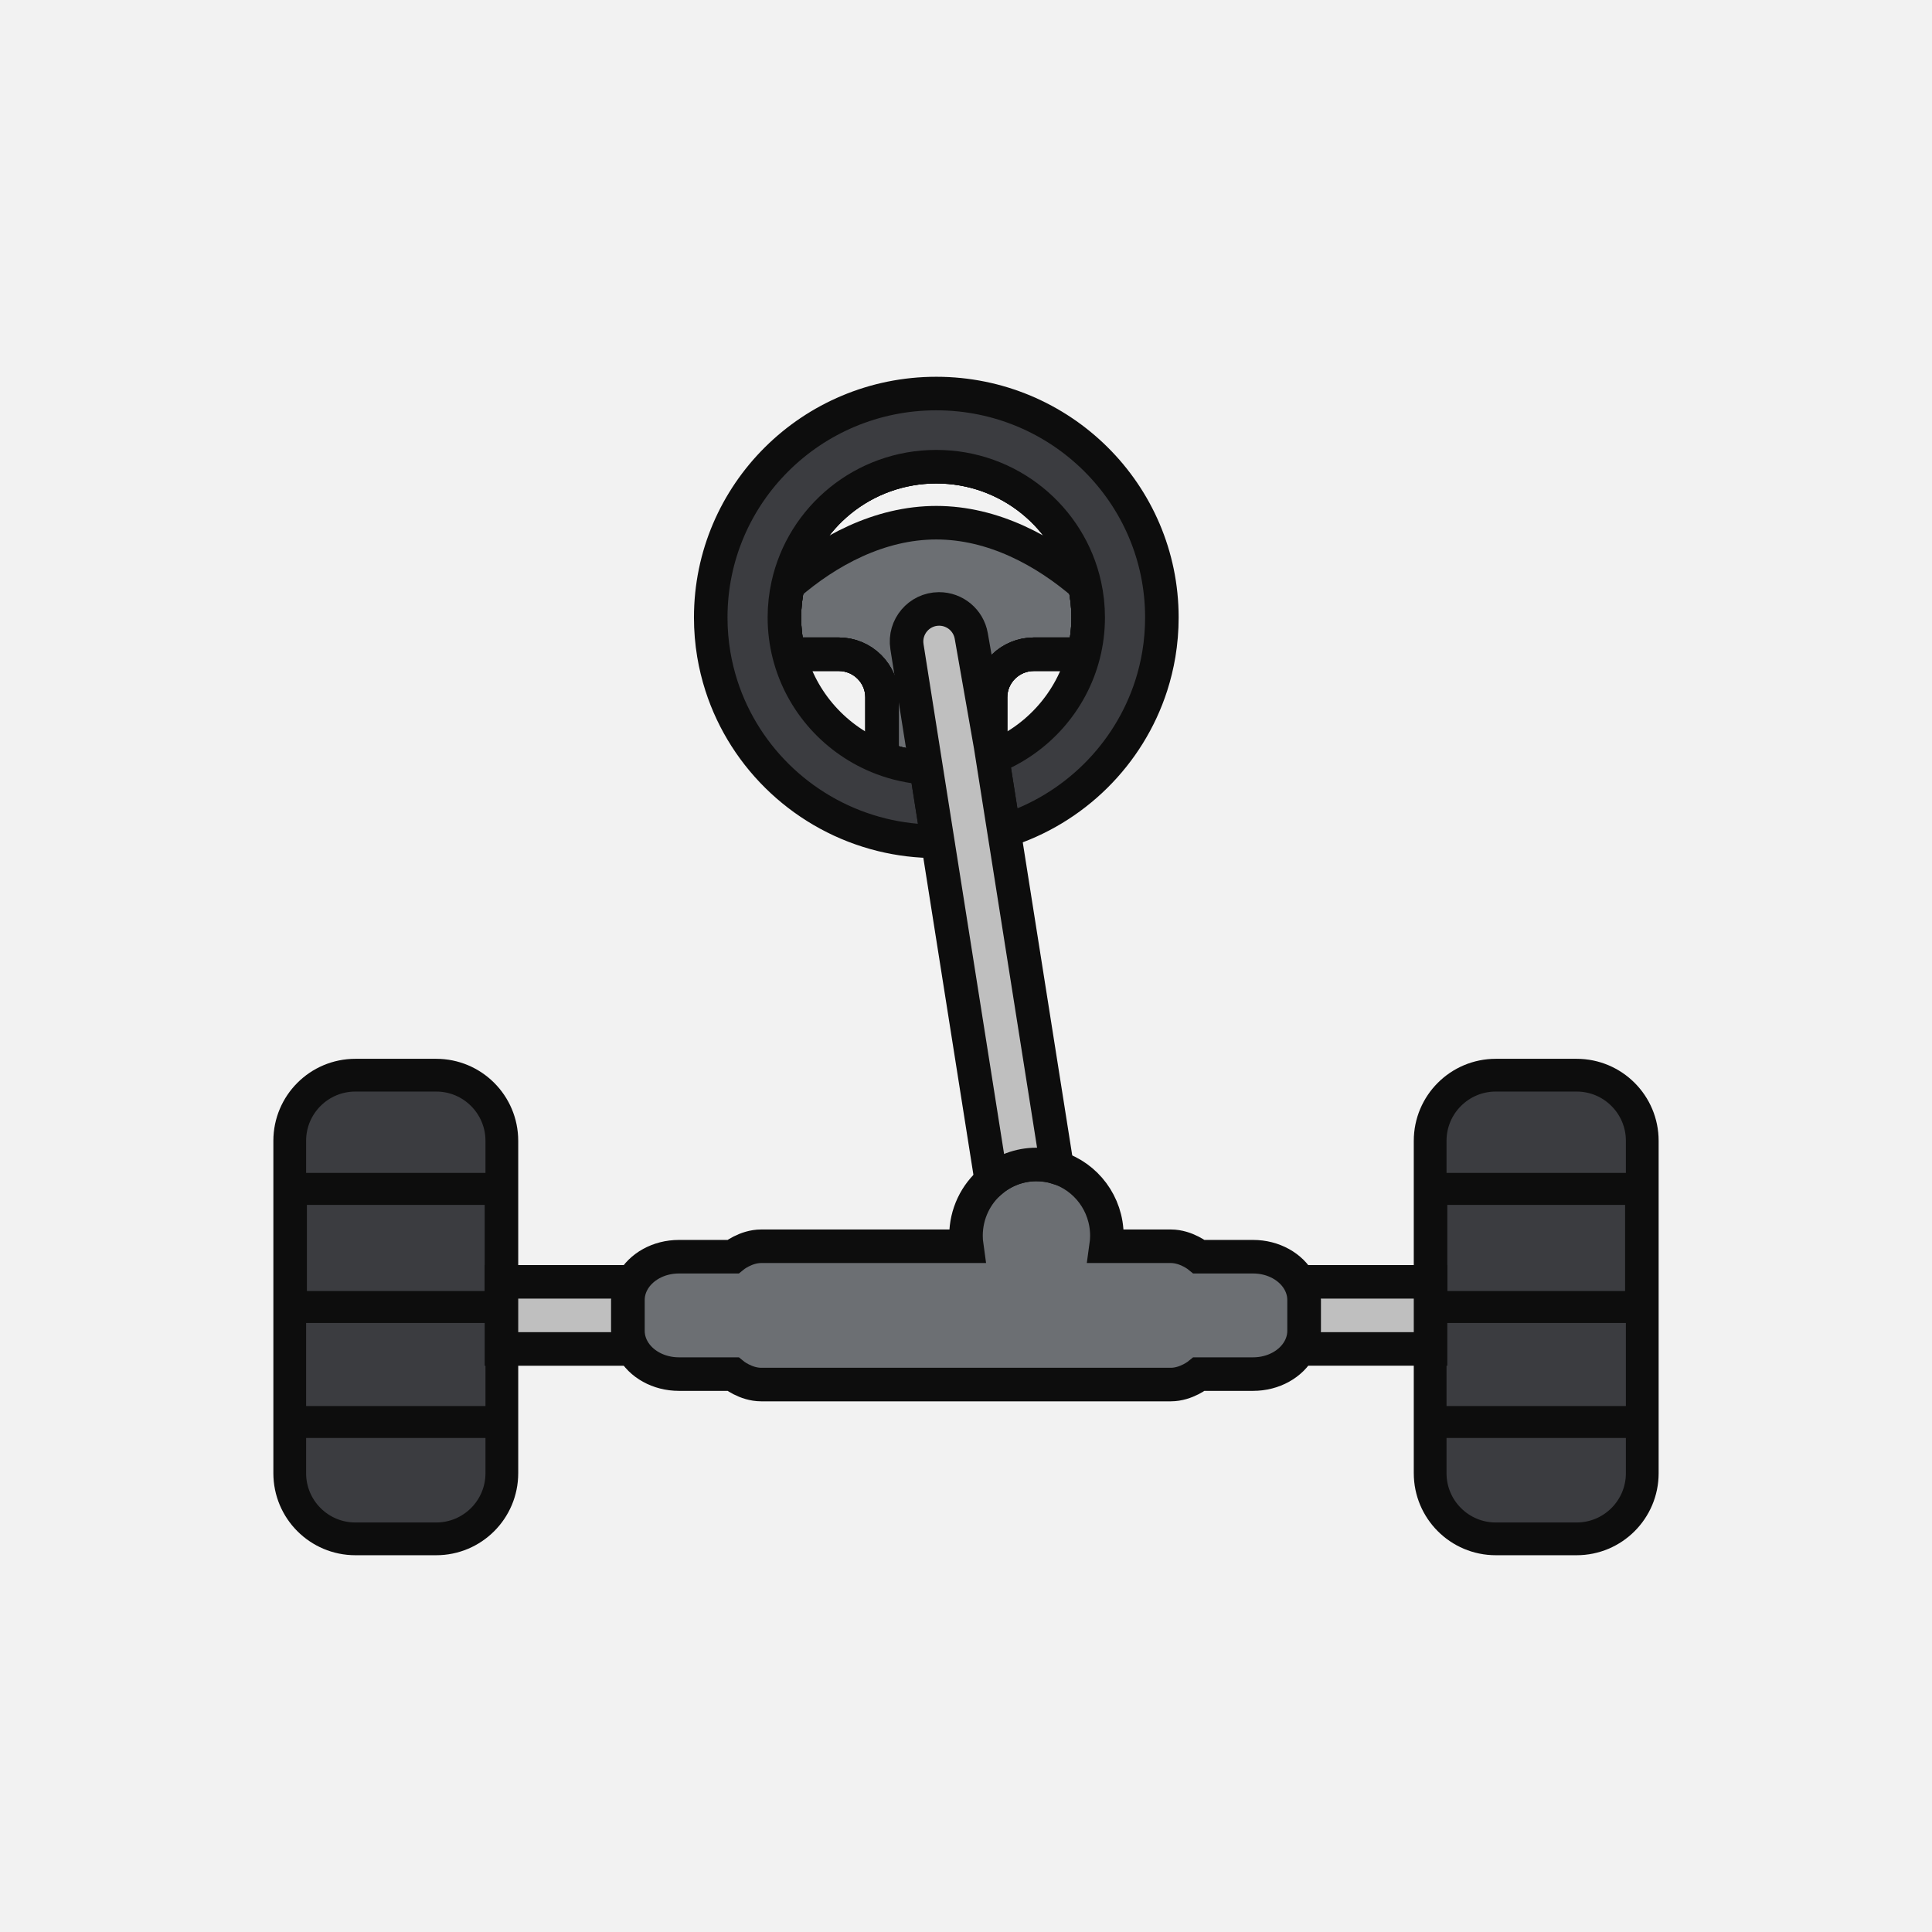 <?xml version="1.0" encoding="utf-8"?>
<!-- Generator: Adobe Adobe Illustrator 24.2.0, SVG Export Plug-In . SVG Version: 6.00 Build 0)  -->
<svg version="1.1" xmlns="http://www.w3.org/2000/svg" xmlns:xlink="http://www.w3.org/1999/xlink" x="0px" y="0px" width="1152px"
	 height="1152px" viewBox="0 0 1152 1152" style="enable-background:new 0 0 1152 1152;" xml:space="preserve">
<style type="text/css">
	.st0{fill:#F2F2F2;}
	.st1{fill:#6C6F73;stroke:#0D0D0D;stroke-width:20;stroke-miterlimit:10;}
	.st2{fill:none;stroke:#0D0D0D;stroke-width:20;stroke-miterlimit:10;}
	.st3{fill:#3B3C40;stroke:#0D0D0D;stroke-width:20;stroke-miterlimit:10;}
	.st4{fill:#3B3C40;stroke:#0D0D0D;stroke-width:19.054;stroke-miterlimit:10;}
	.st5{fill:#BFBFBF;stroke:#0D0D0D;stroke-width:20;stroke-miterlimit:10;}
</style>
<g id="Layer_1">
	<rect class="st0" width="1152" height="1152"/>
</g>
<g id="Layer_2">
	<path class="st1" d="M552.21,457.86c-9.2-0.6-18.03-2.57-26.27-5.71v-36.34c0-14.2-11.59-25.71-25.89-25.71h-29.61
		c-1.78-7.02-2.72-14.37-2.72-21.94c0-6.59,0.71-13.02,2.08-19.21c23.65-20.52,54.6-37.28,88.49-37.28
		c33.88,0,64.83,16.76,88.48,37.28c1.37,6.19,2.08,12.62,2.08,19.21c0,7.57-0.94,14.92-2.71,21.94h-29.62
		c-14.3,0-25.89,11.51-25.89,25.71v28.9"/>
	<path class="st2" d="M552.21,457.86c-9.2-0.6-18.03-2.57-26.27-5.71v-36.34c0-14.2-11.59-25.71-25.89-25.71h-29.61
		c-1.78-7.02-2.72-14.37-2.72-21.94c0-6.59,0.71-13.02,2.08-19.21c8.85-40.41,45.1-70.68,88.49-70.68
		c43.37,0,79.62,30.27,88.48,70.68c1.37,6.19,2.08,12.62,2.08,19.21c0,7.57-0.94,14.92-2.71,21.94h-29.62
		c-14.3,0-25.89,11.51-25.89,25.71v28.9"/>
	<path class="st2" d="M552.21,457.86c-9.2-0.6-18.03-2.57-26.27-5.71v-36.34c0-14.2-11.59-25.71-25.89-25.71h-29.61
		c-1.78-7.02-2.72-14.37-2.72-21.94c0-6.59,0.71-13.02,2.08-19.21c8.85-40.41,45.1-70.68,88.49-70.68
		c43.37,0,79.62,30.27,88.48,70.68c1.37,6.19,2.08,12.62,2.08,19.21c0,7.57-0.94,14.92-2.71,21.94h-29.62
		c-14.3,0-25.89,11.51-25.89,25.71v28.9"/>
	<path class="st3" d="M558.29,234.66c-74.29,0-134.5,59.77-134.5,133.5c0,7.47,0.61,14.8,1.8,21.94c1.08,6.41,2.6,12.66,4.55,18.73
		c14.11,43.83,50.41,77.83,95.8,88.95c10.36,2.54,21.2,3.88,32.35,3.88c0.28,0,0.56,0,0.84-0.01l-6.92-43.79
		c-9.2-0.6-18.03-2.57-26.27-5.71c-27.33-10.37-48.29-33.51-55.5-62.05c-1.78-7.02-2.72-14.37-2.72-21.94
		c0-6.59,0.71-13.02,2.08-19.21c8.85-40.41,45.1-70.68,88.49-70.68c43.37,0,79.62,30.27,88.48,70.68
		c1.37,6.19,2.08,12.62,2.08,19.21c0,7.57-0.94,14.92-2.71,21.94c-7.12,28.15-27.62,51.05-54.4,61.61l6.92,43.83
		c41.61-12.98,74.5-45.5,87.78-86.71c1.95-6.07,3.47-12.32,4.55-18.73c1.18-7.14,1.8-14.47,1.8-21.94
		C692.79,294.43,632.56,234.66,558.29,234.66z"/>
	<path class="st3" d="M979,680.24v198.2c0,21.48-17.42,38.9-38.9,38.9h-48.2c-21.49,0-38.9-17.42-38.9-38.9v-198.2
		c0-21.48,17.41-38.9,38.9-38.9h48.2C961.58,641.34,979,658.76,979,680.24z"/>
	<path class="st4" d="M979,680.24v28.67H853v-28.67c0-21.48,17.41-38.9,38.9-38.9h48.2C961.58,641.34,979,658.76,979,680.24z"/>
	<path class="st4" d="M979,779.34v99.1c0,21.48-17.42,38.9-38.9,38.9h-48.2c-21.49,0-38.9-17.42-38.9-38.9v-99.1H979z"/>
	<path class="st3" d="M299,680.24v198.2c0,21.48-17.42,38.9-38.9,38.9h-48.2c-21.49,0-38.9-17.42-38.9-38.9v-198.2
		c0-21.48,17.41-38.9,38.9-38.9h48.2C281.58,641.34,299,658.76,299,680.24z"/>
	<path class="st4" d="M853,878.44v-30.53h126v30.53c0,21.48-17.42,38.9-38.9,38.9h-48.2C870.41,917.34,853,899.92,853,878.44z"/>
	<path class="st4" d="M299,680.24v28.67H173v-28.67c0-21.48,17.41-38.9,38.9-38.9h48.2C281.58,641.34,299,658.76,299,680.24z"/>
	<path class="st4" d="M299,779.34v99.1c0,21.48-17.42,38.9-38.9,38.9h-48.2c-21.49,0-38.9-17.42-38.9-38.9v-99.1H299z"/>
	<path class="st5" d="M375.84,801.32c0.38,1.04,0.84,2.05,1.38,3.02H299v-40h78.22c-0.53,0.98-0.99,1.98-1.38,3.02
		c-0.93,2.46-1.42,5.08-1.42,7.79v18.38C374.42,796.24,374.91,798.86,375.84,801.32z"/>
	<path class="st5" d="M853,764.34v40h-78.22c0.54-0.97,1-1.98,1.38-3.02c0.93-2.46,1.42-5.08,1.42-7.79v-18.38
		c0-2.71-0.49-5.33-1.42-7.79c-0.39-1.04-0.85-2.04-1.38-3.02H853z"/>
	<path class="st4" d="M173,878.44v-30.53h126v30.53c0,21.48-17.42,38.9-38.9,38.9h-48.2C190.41,917.34,173,899.92,173,878.44z"/>
	<path class="st1" d="M777.58,775.15v18.38c0,2.71-0.49,5.33-1.42,7.79c-0.38,1.04-0.84,2.05-1.38,3.02c-4.8,8.86-15.36,15-27.61,15
		H715c0,0-7.55,6.23-16.87,6.23H453.87c-9.32,0-16.87-6.23-16.87-6.23h-32.17c-12.25,0-22.81-6.14-27.61-15
		c-0.54-0.97-1-1.98-1.38-3.02c-0.93-2.46-1.42-5.08-1.42-7.79v-18.38c0-2.71,0.49-5.33,1.42-7.79c0.39-1.04,0.85-2.04,1.38-3.02
		c4.81-8.86,15.36-15,27.61-15H437c0,0,7.55-6.23,16.87-6.23h122.58c-0.29-2.04-0.45-4.14-0.45-6.27c0-13.13,5.88-24.87,15.13-32.66
		c7.28-6.14,16.65-9.84,26.87-9.84c4.31,0,8.46,0.66,12.37,1.87c17.16,5.35,29.63,21.52,29.63,40.63c0,2.13-0.16,4.23-0.45,6.27
		h38.58c9.32,0,16.87,6.23,16.87,6.23h32.17c12.25,0,22.8,6.14,27.61,15c0.53,0.98,0.99,1.98,1.38,3.02
		C777.09,769.82,777.58,772.44,777.58,775.15z"/>
	<line class="st2" x1="591.74" y1="451.71" x2="590.63" y2="444.71"/>
	<path class="st5" d="M590.63,444.71l-11.5-65.54c-1.64-9.34-9.78-16.13-19.26-16.08l0,0c-11.9,0.07-20.93,10.72-19.08,22.47
		l11.42,72.3l6.92,43.79l32,202.53c7.28-6.14,16.65-9.84,26.87-9.84c4.31,0,8.46,0.66,12.37,1.87l-31.71-200.67l-6.92-43.83
		L590.63,444.71z"/>
</g>
</svg>
